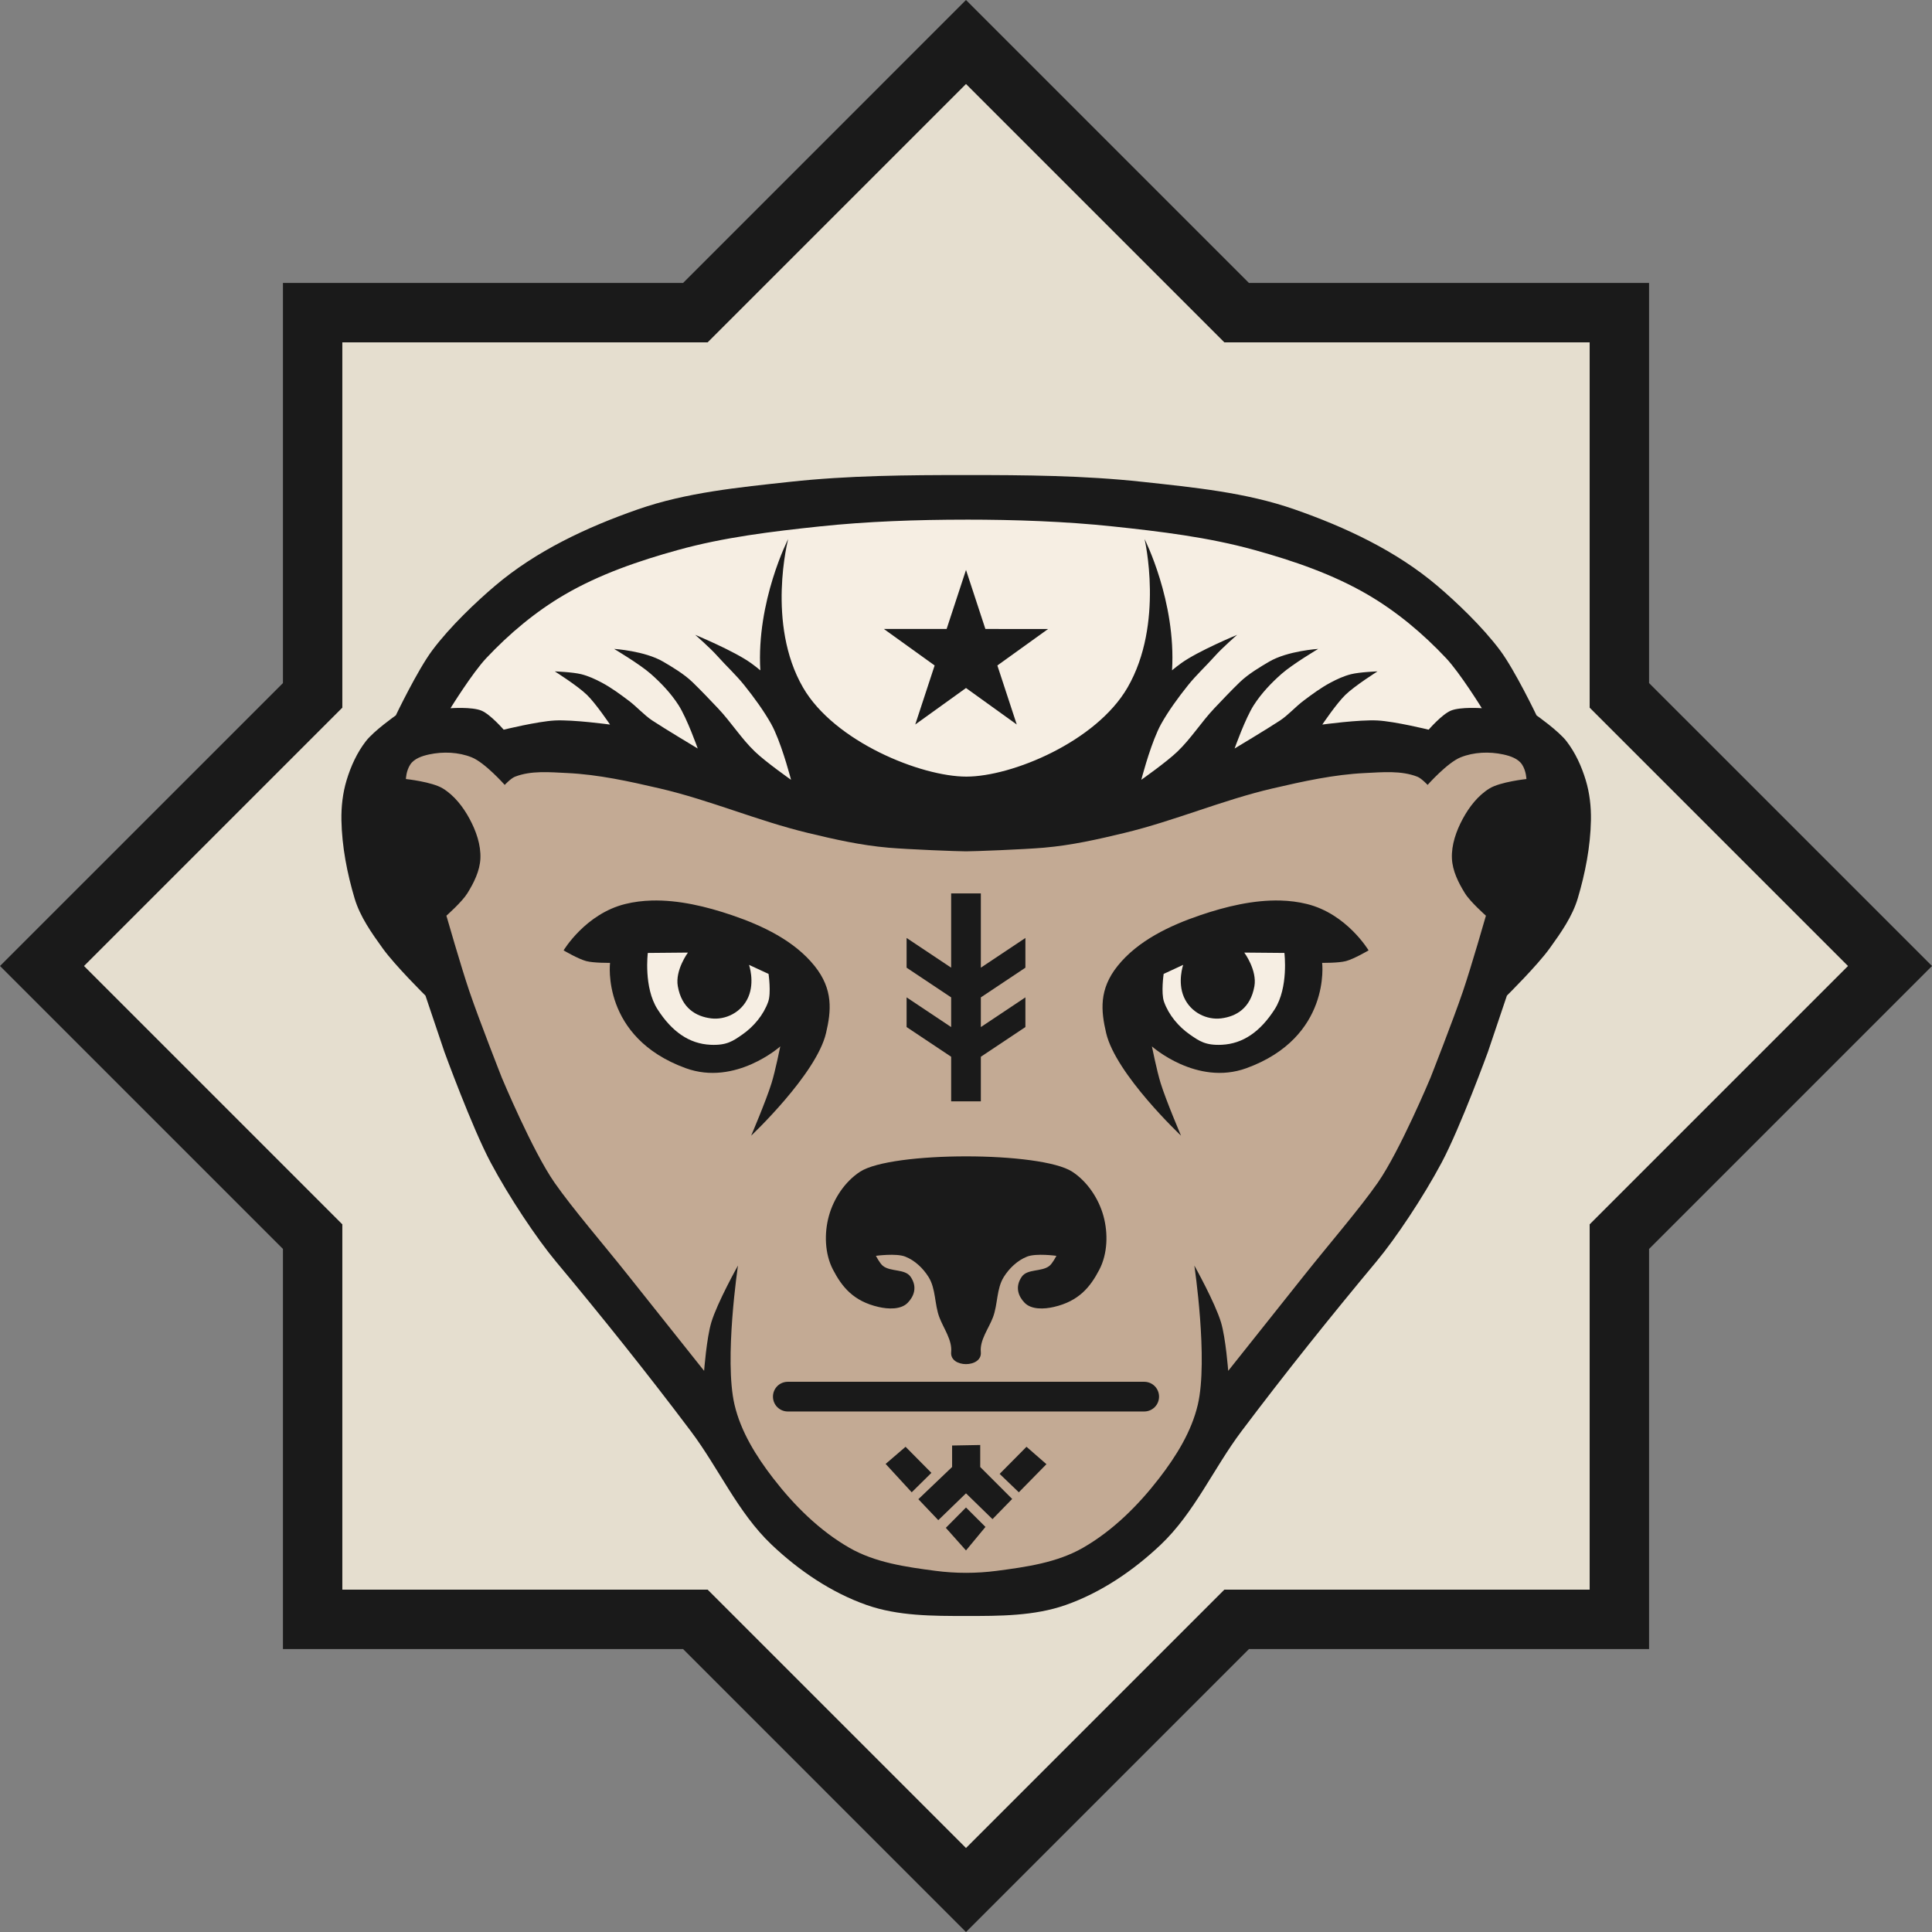 <?xml version="1.0" encoding="UTF-8" standalone="no"?>
<!-- Created with Inkscape (http://www.inkscape.org/) -->

<svg
   width="1000"
   height="1000"
   viewBox="0 0 264.583 264.583"
   version="1.1"
   id="svg1"
   inkscape:version="1.4.2 (f4327f4, 2025-05-13)"
   sodipodi:docname="logo.svg"
   xml:space="preserve"
   inkscape:export-filename="logo3.png"
   inkscape:export-xdpi="192"
   inkscape:export-ydpi="192"
   xmlns:inkscape="http://www.inkscape.org/namespaces/inkscape"
   xmlns:sodipodi="http://sodipodi.sourceforge.net/DTD/sodipodi-0.dtd"
   xmlns="http://www.w3.org/2000/svg"
   xmlns:svg="http://www.w3.org/2000/svg"><rect x="0" y="0" width="264.583" height="264.583" fill="#808080" stroke="none"/><sodipodi:namedview
     id="namedview1"
     pagecolor="#ffffff"
     bordercolor="#000000"
     borderopacity="0.25"
     inkscape:showpageshadow="2"
     inkscape:pageopacity="0.0"
     inkscape:pagecheckerboard="0"
     inkscape:deskcolor="#d1d1d1"
     inkscape:document-units="px"
     showgrid="false"
     inkscape:zoom="0.5"
     inkscape:cx="425"
     inkscape:cy="417"
     inkscape:window-width="1920"
     inkscape:window-height="1017"
     inkscape:window-x="-8"
     inkscape:window-y="1082"
     inkscape:window-maximized="1"
     inkscape:current-layer="layer1"
     showguides="false"
     inkscape:lockguides="true"><inkscape:grid
       id="grid1"
       units="px"
       originx="0"
       originy="0"
       spacingx="0.265"
       spacingy="0.265"
       empcolor="#0099e5"
       empopacity="0.302"
       color="#0099e5"
       opacity="0.149"
       empspacing="5"
       enabled="true"
       visible="false" /><sodipodi:guide
       position="127,132.292"
       orientation="0,-1"
       id="guide1"
       inkscape:locked="true" /><sodipodi:guide
       position="132.292,164.042"
       orientation="1,0"
       id="guide2"
       inkscape:locked="true" /></sodipodi:namedview><defs
     id="defs1"><linearGradient
       id="swatch30"><stop
         style="stop-color:#000000;stop-opacity:1;"
         offset="0"
         id="stop30" /></linearGradient><inkscape:path-effect
       effect="fillet_chamfer"
       id="path-effect24"
       is_visible="true"
       lpeversion="1"
       nodesatellites_param="F,0,0,1,0,23.812,0,1 @ F,0,0,1,0,23.812,0,1 @ F,0,0,1,0,23.812,0,1"
       radius="90"
       unit="px"
       method="auto"
       mode="F"
       chamfer_steps="1"
       flexible="false"
       use_knot_distance="true"
       apply_no_radius="true"
       apply_with_radius="true"
       only_selected="false"
       hide_knots="false" /><inkscape:path-effect
       effect="fillet_chamfer"
       id="path-effect17"
       is_visible="true"
       lpeversion="1"
       nodesatellites_param="F,0,0,1,0,23.812,0,1 @ F,0,0,1,0,23.812,0,1 @ F,0,0,1,0,23.812,0,1"
       radius="90"
       unit="px"
       method="auto"
       mode="F"
       chamfer_steps="1"
       flexible="false"
       use_knot_distance="true"
       apply_no_radius="true"
       apply_with_radius="true"
       only_selected="false"
       hide_knots="false" /><inkscape:path-effect
       effect="fillet_chamfer"
       id="path-effect9"
       is_visible="true"
       lpeversion="1"
       nodesatellites_param="F,0,0,1,0,23.812,0,1 @ F,0,0,1,0,23.812,0,1 @ F,0,0,1,0,23.812,0,1"
       radius="90"
       unit="px"
       method="auto"
       mode="F"
       chamfer_steps="1"
       flexible="false"
       use_knot_distance="true"
       apply_no_radius="true"
       apply_with_radius="true"
       only_selected="false"
       hide_knots="false" /></defs><g
     inkscape:label="Layer 1"
     inkscape:groupmode="layer"
     id="layer1"><path
       style="display:inline;opacity:1;fill:#e5decf;fill-opacity:1;stroke-width:2.034"
       d="m 221.769,221.769 v -52.873 l 36.604,-36.604 -36.604,-36.604 V 42.814 H 168.896 L 132.292,6.21 95.687,42.814 H 42.814 V 95.687 L 5.752,132.292 42.814,168.896 v 52.873 l 52.415,1e-5 37.063,37.063 37.063,-37.063 z"
       id="path28"
       inkscape:label="starcolor" /><path
       style="display:inline;opacity:1;fill:#f6eee3;fill-opacity:1;stroke-width:2.034"
       d="M 207.534,99.754 191.469,79.419 148.967,67.217 96.501,70.268 63.15,87.553 l -6.101,12.201 26.436,4.067 28.47,8.134 20.336,4.067 40.671,-10.168 z"
       id="path27"
       inkscape:label="hair" /><path
       style="baseline-shift:baseline;display:inline;overflow:visible;vector-effect:none;fill:#1a1a1a;enable-background:accumulate;stop-color:#000000;stop-opacity:1;opacity:1"
       d="M 132.291,0 93.545,38.748 H 38.748 V 93.545 L 0,132.291 38.748,171.039 v 54.797 h 54.797 l 38.746,38.748 38.748,-38.748 h 54.797 V 171.039 L 264.584,132.291 225.836,93.545 V 38.748 h -54.797 z m 0.002,11.504 35.377,35.377 h 50.031 v 50.033 l 35.379,35.377 -35.379,35.379 v 50.031 h -50.031 l -35.379,35.379 -35.377,-35.379 H 46.881 V 167.67 L 11.504,132.291 46.881,96.914 V 46.881 h 50.033 z"
       id="rect2" /><path
       style="display:inline;opacity:1;fill:#c3aa94;fill-opacity:1;stroke-width:2.034;fill-rule:nonzero"
       d="m 154.661,210.773 -16.269,6.929 h -20.336 l -19.3,-19.812 -15.271,-22.893 -20.336,-30.504 -8.97,-28.47 0.836,-14.235 8.134,-2.034 20.336,4.067 28.47,6.101 10.168,4.067 13.119,1.296 25.519,-5.363 39.433,-8.873 13.44,2.772 -4.067,18.302 -7.219,17.298 -17.184,33.541 z"
       id="path31"
       inkscape:label="facecolor" /><path
       id="path29"
       style="display:inline;opacity:1;fill:#f6eee3;fill-opacity:1;stroke-width:2.034"
       d="M 92.942 126.801 L 85.519 128.225 L 85.519 136.359 L 93.654 144.493 L 101.788 144.493 L 107.889 140.426 L 107.889 132.292 L 99.755 128.225 L 92.942 126.801 z M 177.539 126.801 L 172.963 126.903 L 161.931 128.225 L 156.694 134.325 L 157.203 140.426 L 166.862 145.052 L 174.133 142.46 L 177.03 137.579 L 177.539 132.292 L 177.539 126.801 z "
       inkscape:label="eyecolor" /><path
       id="path1"
       style="display:inline;opacity:1;fill:#1a1a1a;stroke-width:2.034;fill-opacity:1;stroke:none;stroke-opacity:1"
       d="m 132.292,65.057 c -8.046,2.9e-4 -16.125,0.056 -24.119,0.929 -7.003,0.765 -14.143,1.445 -20.795,3.763 -7.001,2.439 -13.959,5.695 -19.607,10.497 -2.505,2.129 -6.123,5.535 -8.576,8.822 -2.035,2.727 -4.991,8.904 -4.991,8.904 0,0 -2.99,2.103 -4.094,3.527 -1.216,1.568 -2.064,3.437 -2.64,5.336 -0.536,1.768 -0.748,3.649 -0.713,5.496 0.068,3.615 0.785,7.282 1.802,10.695 0.748,2.511 2.322,4.726 3.853,6.853 1.698,2.36 5.852,6.466 5.852,6.466 l 2.594,7.697 c 0,0 3.765,10.331 6.341,15.168 2.541,4.771 6.319,10.418 8.924,13.541 6.368,7.636 12.533,15.337 18.486,23.248 3.824,5.082 6.448,11.169 11.063,15.545 3.731,3.537 8.173,6.559 13.024,8.262 4.302,1.51 9.037,1.499 13.596,1.5 4.575,8.4e-4 9.326,0.015 13.642,-1.5 4.851,-1.702 9.293,-4.725 13.024,-8.262 4.615,-4.376 7.239,-10.463 11.064,-15.545 5.953,-7.91 12.117,-15.612 18.486,-23.248 2.604,-3.123 6.383,-8.769 8.924,-13.541 2.576,-4.837 6.341,-15.168 6.341,-15.168 l 2.594,-7.697 c 0,0 4.155,-4.107 5.853,-6.466 1.531,-2.127 3.103,-4.342 3.852,-6.853 1.017,-3.413 1.735,-7.08 1.803,-10.695 0.035,-1.847 -0.178,-3.728 -0.714,-5.496 -0.576,-1.899 -1.424,-3.768 -2.64,-5.336 -1.104,-1.424 -4.094,-3.527 -4.094,-3.527 0,0 -2.956,-6.177 -4.991,-8.904 -2.453,-3.287 -6.071,-6.693 -8.575,-8.822 -5.648,-4.801 -12.607,-8.058 -19.607,-10.497 -6.652,-2.318 -13.793,-2.998 -20.796,-3.763 -7.994,-0.873 -16.104,-0.93 -24.165,-0.929 z m 0,6.106 c 6.713,-3.49e-4 13.637,0.242 20.119,0.931 6.506,0.691 13.057,1.475 19.362,3.221 5.368,1.486 10.735,3.32 15.545,6.127 3.97,2.317 7.563,5.335 10.713,8.683 1.926,2.047 4.902,6.862 4.902,6.862 0,0 -2.926,-0.212 -4.234,0.33 -1.236,0.512 -3.049,2.611 -3.049,2.611 0,0 -4.634,-1.136 -7.002,-1.26 -2.524,-0.132 -7.562,0.56 -7.562,0.56 0,0 1.929,-2.871 3.162,-4.067 1.304,-1.265 4.401,-3.216 4.401,-3.216 0,0 -2.454,0.089 -3.635,0.388 -0.981,0.248 -1.914,0.677 -2.806,1.153 -1.304,0.696 -2.501,1.58 -3.682,2.468 -1.127,0.848 -2.101,1.974 -3.237,2.724 -1.76,1.161 -6.213,3.828 -6.213,3.828 0,0 1.457,-4.119 2.628,-5.939 1.038,-1.613 2.382,-3.034 3.822,-4.3 1.515,-1.331 5.001,-3.402 5.001,-3.402 0,0 -4.182,0.263 -6.711,1.744 -1.18,0.691 -2.841,1.671 -4.019,2.803 -1.145,1.101 -2.587,2.629 -3.485,3.575 -1.795,1.891 -3.193,4.149 -5.077,5.952 -1.508,1.443 -4.936,3.851 -4.936,3.851 0,0 1.028,-3.995 2.228,-6.658 8e-4,-0.002 10e-4,-0.004 0.002,-0.006 2e-4,-4.6e-4 0.001,-0.002 0.001,-0.002 5.8e-4,-9.2e-4 0.001,-0.002 0.001,-0.003 0.163,-0.362 0.33,-0.699 0.497,-0.998 0.985,-1.757 2.333,-3.613 3.676,-5.287 1.132,-1.411 2.48,-2.647 3.676,-3.991 1.031,-1.159 3.046,-2.906 3.046,-2.906 0,0 -5.345,2.208 -7.668,3.886 -0.427,0.308 -0.843,0.632 -1.249,0.971 0.568,-9.454 -3.764,-17.978 -3.764,-17.978 0,0 2.725,11.598 -2.33,20.336 -4.295,7.423 -15.846,12.201 -22.073,12.201 -6.227,0 -18.075,-4.778 -22.369,-12.201 -5.055,-8.738 -2.034,-20.336 -2.034,-20.336 0,0 -4.368,8.529 -3.813,17.985 -0.408,-0.341 -0.828,-0.667 -1.257,-0.978 -2.323,-1.678 -7.667,-3.886 -7.667,-3.886 0,0 2.014,1.746 3.046,2.906 1.196,1.344 2.546,2.58 3.677,3.991 1.343,1.674 2.69,3.53 3.676,5.287 0.168,0.299 0.334,0.636 0.497,0.998 8.5e-4,0.002 0.001,0.004 0.002,0.006 4e-4,8.9e-4 0.001,0.003 0.002,0.004 2.8e-4,4.7e-4 6e-4,0.001 8e-4,0.002 1.2,2.663 2.228,6.658 2.228,6.658 0,0 -3.429,-2.408 -4.937,-3.851 -1.884,-1.803 -3.281,-4.061 -5.077,-5.952 -0.898,-0.946 -2.34,-2.473 -3.485,-3.575 -1.177,-1.132 -2.838,-2.112 -4.019,-2.803 -2.529,-1.481 -6.711,-1.744 -6.711,-1.744 0,0 3.486,2.072 5.001,3.402 1.441,1.266 2.785,2.687 3.822,4.3 1.171,1.821 2.629,5.939 2.629,5.939 0,0 -4.454,-2.667 -6.214,-3.828 -1.136,-0.75 -2.11,-1.876 -3.237,-2.724 -1.181,-0.888 -2.378,-1.772 -3.681,-2.468 -0.892,-0.476 -1.827,-0.905 -2.807,-1.153 -1.181,-0.299 -3.635,-0.388 -3.635,-0.388 0,0 3.098,1.95 4.402,3.216 1.232,1.196 3.161,4.067 3.161,4.067 0,0 -5.038,-0.692 -7.562,-0.56 -2.368,0.123 -7.002,1.26 -7.002,1.26 0,0 -1.813,-2.099 -3.049,-2.611 C 64.621,96.776 61.695,96.989 61.695,96.989 c 0,0 2.975,-4.815 4.901,-6.862 3.15,-3.348 6.744,-6.366 10.714,-8.683 4.81,-2.807 10.177,-4.641 15.545,-6.127 6.305,-1.746 12.855,-2.53 19.361,-3.221 6.482,-0.689 13.375,-0.931 20.074,-0.931 z M 61.716,103.09 c 0.996,0.06 1.979,0.262 2.885,0.626 1.821,0.731 4.518,3.775 4.518,3.775 0,0 0.844,-0.902 1.4,-1.12 2.227,-0.87 4.767,-0.618 7.155,-0.505 4.278,0.202 8.502,1.139 12.673,2.108 6.874,1.597 13.416,4.437 20.276,6.09 3.64,0.877 7.218,1.694 11.048,2.026 2.766,0.24 9.504,0.5 10.62,0.5 1.116,3e-5 7.899,-0.26 10.665,-0.5 3.83,-0.332 7.409,-1.148 11.049,-2.026 6.86,-1.654 13.402,-4.493 20.275,-6.09 4.172,-0.969 8.396,-1.906 12.674,-2.108 2.388,-0.113 4.927,-0.365 7.154,0.505 0.557,0.218 1.4,1.12 1.4,1.12 0,0 2.697,-3.043 4.518,-3.775 1.811,-0.727 3.935,-0.809 5.843,-0.396 0.953,0.206 2.044,0.569 2.575,1.387 0.572,0.881 0.594,1.98 0.594,1.98 0,0 -3.569,0.38 -5.051,1.287 -1.576,0.964 -2.787,2.533 -3.664,4.159 -0.893,1.657 -1.572,3.567 -1.485,5.447 0.078,1.69 0.89,3.315 1.783,4.753 0.739,1.191 2.872,3.07 2.872,3.07 0,0 -1.984,6.929 -3.142,10.34 -1.358,4.003 -4.457,11.871 -4.457,11.871 0,0 -4.184,10.008 -7.213,14.354 -2.494,3.577 -6.681,8.42 -10.026,12.628 -3.483,4.382 -10.455,13.14 -10.455,13.14 0,0 -0.339,-4.497 -0.985,-6.638 -0.828,-2.745 -3.653,-7.786 -3.653,-7.786 0,0 1.921,12.862 0.478,19.046 -0.862,3.697 -2.974,7.078 -5.293,10.083 -2.876,3.728 -6.35,7.177 -10.433,9.523 -3.547,2.038 -7.764,2.628 -11.802,3.159 -2.78,0.366 -5.632,0.366 -8.412,0 -4.033,-0.531 -8.239,-1.121 -11.787,-3.159 -4.083,-2.346 -7.557,-5.795 -10.433,-9.523 -2.319,-3.005 -4.431,-6.386 -5.293,-10.083 -1.442,-6.185 0.478,-19.046 0.478,-19.046 0,0 -2.825,5.042 -3.653,7.786 -0.646,2.142 -0.986,6.638 -0.986,6.638 0,0 -6.973,-8.758 -10.455,-13.14 -3.344,-4.208 -7.532,-9.051 -10.026,-12.628 -3.029,-4.346 -7.212,-14.354 -7.212,-14.354 0,0 -3.1,-7.868 -4.458,-11.871 -1.157,-3.411 -3.142,-10.34 -3.142,-10.34 0,0 2.133,-1.88 2.872,-3.07 0.892,-1.438 1.704,-3.062 1.783,-4.753 0.087,-1.88 -0.593,-3.79 -1.485,-5.447 -0.876,-1.627 -2.088,-3.195 -3.664,-4.159 -1.482,-0.907 -5.051,-1.287 -5.051,-1.287 0,0 0.022,-1.1 0.594,-1.98 0.531,-0.818 1.622,-1.181 2.575,-1.387 0.954,-0.206 1.962,-0.289 2.957,-0.23 z m 27.532,20.236 c -1.227,0.034 -2.439,0.183 -3.619,0.475 -5.471,1.352 -8.445,6.353 -8.445,6.353 0,0 1.995,1.175 3.101,1.466 1.053,0.277 3.259,0.239 3.259,0.239 0,0 -1.255,10.197 10.363,14.425 6.825,2.484 12.951,-2.982 12.951,-2.982 0,0 -0.683,3.385 -1.196,5.031 -0.765,2.456 -2.792,7.194 -2.792,7.194 0,0 8.926,-8.402 10.252,-14.045 0.712,-3.029 1.016,-5.981 -1.57,-9.202 -2.775,-3.457 -7.139,-5.528 -11.336,-6.953 -3.472,-1.178 -7.287,-2.103 -10.969,-2 z m 86.114,0 c -3.682,-0.103 -7.496,0.822 -10.969,2 -4.198,1.425 -8.562,3.496 -11.336,6.953 -2.585,3.221 -2.281,6.173 -1.57,9.202 1.326,5.643 10.252,14.045 10.252,14.045 0,0 -2.028,-4.737 -2.792,-7.194 -0.512,-1.646 -1.196,-5.031 -1.196,-5.031 0,0 6.125,5.466 12.951,2.982 11.618,-4.228 10.363,-14.425 10.363,-14.425 0,0 2.206,0.038 3.259,-0.239 1.106,-0.291 3.101,-1.466 3.101,-1.466 0,0 -2.974,-5.001 -8.445,-6.353 -1.18,-0.292 -2.392,-0.441 -3.619,-0.475 z m -81.151,7.128 c 0,0 -1.775,2.396 -1.387,4.604 0.525,2.988 2.459,4.145 4.556,4.407 1.944,0.243 4.179,-0.789 5.1,-2.922 0.904,-2.093 0.099,-4.406 0.099,-4.406 l 2.674,1.238 c 0,0 0.376,2.615 -0.049,3.813 -0.641,1.805 -1.99,3.417 -3.565,4.506 -1.254,0.867 -2.113,1.496 -4.357,1.386 -2.899,-0.142 -5.267,-1.796 -7.229,-4.852 -1.931,-3.007 -1.337,-7.724 -1.337,-7.724 z m 76.189,0 5.496,0.049 c 0,0 0.594,4.717 -1.337,7.724 -1.962,3.056 -4.33,4.71 -7.229,4.852 -2.244,0.11 -3.103,-0.52 -4.357,-1.386 -1.575,-1.089 -2.924,-2.701 -3.565,-4.506 -0.425,-1.198 -0.049,-3.813 -0.049,-3.813 l 2.674,-1.238 c 0,0 -0.806,2.314 0.099,4.406 0.921,2.132 3.156,3.165 5.1,2.922 2.096,-0.262 4.03,-1.419 4.556,-4.407 0.388,-2.208 -1.387,-4.604 -1.387,-4.604 z m -38.081,27.907 c -6.188,-8.4e-4 -12.378,0.699 -14.534,2.103 -2.071,1.348 -3.615,3.675 -4.271,6.057 -0.653,2.369 -0.575,5.172 0.56,7.353 1.241,2.383 2.804,4.319 6.233,5.111 1.315,0.304 3.07,0.393 4.008,-0.577 0.829,-0.857 1.364,-2.139 0.388,-3.556 -0.769,-1.116 -2.72,-0.648 -3.784,-1.488 -0.441,-0.348 -0.964,-1.381 -0.964,-1.381 0,0 2.763,-0.381 4.008,0.105 1.321,0.516 2.454,1.597 3.204,2.801 1.002,1.61 0.804,3.721 1.47,5.496 0.587,1.564 1.78,3.118 1.621,4.78 -0.211,2.2 4.275,2.2 4.063,0 -0.16,-1.663 1.082,-3.217 1.669,-4.78 0.667,-1.776 0.468,-3.886 1.47,-5.496 0.75,-1.204 1.882,-2.285 3.204,-2.801 1.245,-0.486 4.008,-0.105 4.008,-0.105 0,0 -0.523,1.033 -0.964,1.381 -1.064,0.839 -3.015,0.372 -3.784,1.488 -0.976,1.417 -0.44,2.698 0.388,3.556 0.938,0.971 2.694,0.881 4.009,0.577 3.428,-0.792 4.991,-2.728 6.232,-5.111 1.135,-2.18 1.213,-4.983 0.56,-7.353 -0.657,-2.382 -2.201,-4.709 -4.271,-6.057 -2.151,-1.4 -8.338,-2.102 -14.526,-2.103 z"
       inkscape:label="face" /><path
       id="path11"
       style="display:inline;opacity:1;fill:#1a1a1a;stroke-width:2.034;fill-opacity:1"
       d="m 134.239,197.889 -3.851,0.071 v 2.941 l -4.622,4.411 2.731,2.871 3.794,-3.676 3.629,3.536 2.696,-2.766 -4.377,-4.376 z m -10.223,0.245 -2.731,2.346 3.571,3.886 2.696,-2.66 z m 16.56,0 -3.676,3.711 2.625,2.521 3.782,-3.851 z m -8.285,8.315 -2.761,2.783 2.761,3.098 2.666,-3.221 z"
       inkscape:label="chintatoo" /><path
       style="display:inline;opacity:1;fill:#1a1a1a;stroke-width:2.034;fill-opacity:1"
       d="m 134.325,150.823 h -4.067 v -6.101 l -6.101,-4.067 v -4.067 l 6.101,4.067 v -4.067 l -6.101,-4.067 v -4.067 l 6.101,4.067 v -10.168 h 4.067 v 10.168 l 6.101,-4.067 v 4.067 l -6.101,4.067 v 4.067 l 6.101,-4.067 v 4.067 l -6.101,4.067 z"
       id="path26"
       sodipodi:nodetypes="ccccccccccccccccccccc"
       inkscape:label="nosetatoo" /><path
       id="rect24"
       style="display:inline;opacity:1;stroke-width:2.034;fill:#1a1a1a;fill-opacity:1"
       inkscape:label="mouth"
       d="m 107.889,189.232 h 48.806 c 1.127,0 2.034,0.907 2.034,2.034 0,1.127 -0.907,2.034 -2.034,2.034 h -48.806 c -1.127,0 -2.034,-0.907 -2.034,-2.034 0,-1.127 0.907,-2.034 2.034,-2.034 z" /><path
       style="opacity:1;fill:#1a1a1a;fill-opacity:1;stroke-width:1.305"
       d="m 139.241,99.219 -6.948,-21.167 -6.951,21.166 18.195,-13.08 -22.49,-0.001 z"
       id="path25"
       sodipodi:nodetypes="cccccc"
       inkscape:label="star" /></g></svg>
